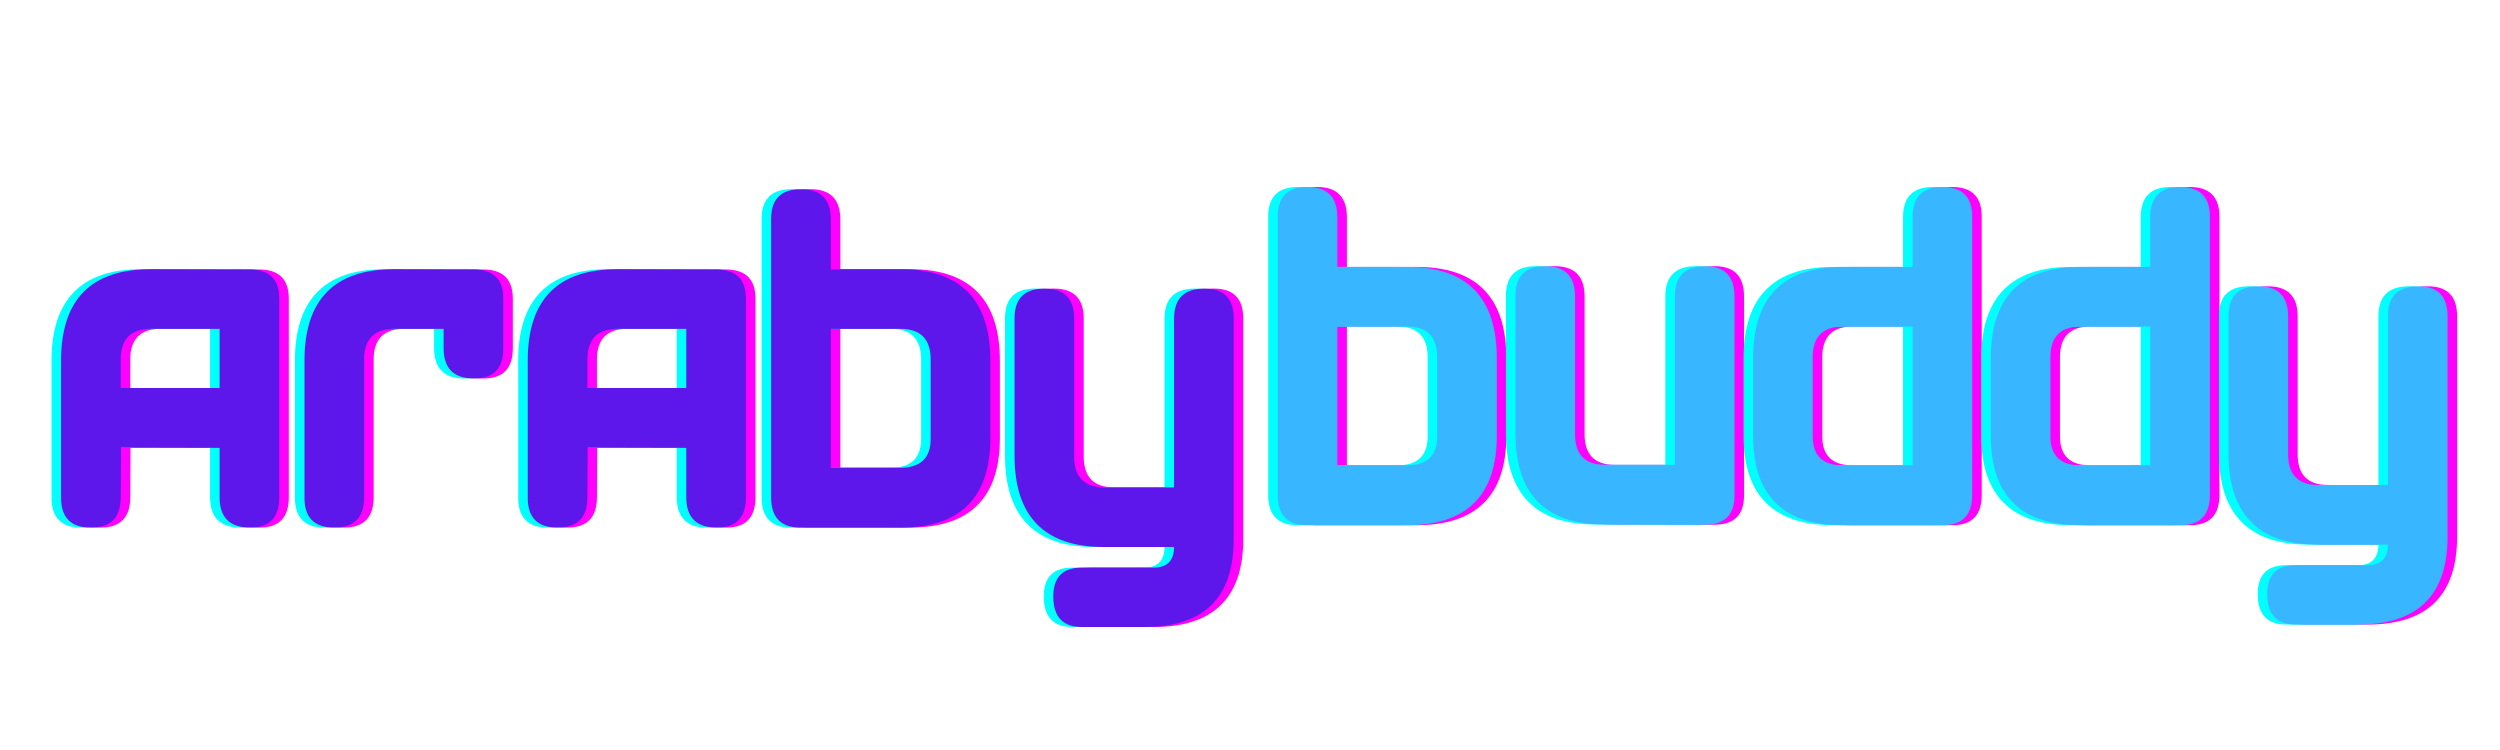 <svg xmlns="http://www.w3.org/2000/svg" xmlns:xlink="http://www.w3.org/1999/xlink" width="1000" zoomAndPan="magnify" viewBox="0 0 750 225" height="300" preserveAspectRatio="xMidYMid meet" version="1.0"><defs><g/></defs><g fill="#ff00ff" fill-opacity="1"><g transform="translate(378.734, 157.417)"><g><path d="M 16.242 0.148 L 46.195 0.148 C 64.152 0.148 73.168 -8.793 73.168 -26.672 L 73.168 -49.922 C 73.168 -68.176 64.227 -77.34 46.344 -77.34 L 25.332 -77.34 L 25.332 -92.242 C 25.332 -98.277 22.352 -101.332 16.391 -101.332 C 10.43 -101.332 7.449 -98.352 7.449 -92.465 L 7.449 -8.941 C 7.449 -2.906 10.355 0.148 16.242 0.148 Z M 25.332 -17.809 L 25.332 -59.457 L 46.195 -59.457 C 52.23 -59.457 55.285 -56.402 55.285 -50.293 L 55.285 -26.449 C 55.285 -20.715 52.23 -17.809 46.195 -17.809 Z M 25.332 -17.809 "/></g></g></g><g fill="#ff00ff" fill-opacity="1"><g transform="translate(450.041, 157.417)"><g><path d="M 64.375 -77.562 C 58.34 -77.562 55.285 -74.508 55.285 -68.473 L 55.285 -17.957 L 34.422 -17.957 C 28.387 -17.957 25.332 -21.012 25.332 -27.121 L 25.332 -68.473 C 25.332 -74.508 22.352 -77.562 16.391 -77.562 C 10.43 -77.562 7.449 -74.582 7.449 -68.621 L 7.449 -27.492 C 7.449 -9.238 16.391 -0.074 34.273 -0.074 L 64.227 0 C 70.188 0 73.168 -2.906 73.168 -8.793 L 73.168 -68.473 C 73.168 -74.508 70.262 -77.562 64.375 -77.562 Z M 64.375 -77.562 "/></g></g></g><g fill="#ff00ff" fill-opacity="1"><g transform="translate(521.348, 157.417)"><g><path d="M 73.168 -8.941 L 73.168 -92.465 C 73.168 -98.352 70.188 -101.332 64.227 -101.332 C 58.266 -101.332 55.285 -98.277 55.285 -92.242 L 55.285 -77.34 L 34.273 -77.34 C 16.391 -77.34 7.449 -68.176 7.449 -49.922 L 7.449 -26.672 C 7.449 -8.793 16.465 0.148 34.422 0.148 L 64.375 0.148 C 70.262 0.148 73.168 -2.906 73.168 -8.941 Z M 34.422 -17.809 C 28.387 -17.809 25.332 -20.715 25.332 -26.449 L 25.332 -50.293 C 25.332 -56.402 28.387 -59.457 34.422 -59.457 L 55.285 -59.457 L 55.285 -17.809 Z M 34.422 -17.809 "/></g></g></g><g fill="#ff00ff" fill-opacity="1"><g transform="translate(592.656, 157.417)"><g><path d="M 73.168 -8.941 L 73.168 -92.465 C 73.168 -98.352 70.188 -101.332 64.227 -101.332 C 58.266 -101.332 55.285 -98.277 55.285 -92.242 L 55.285 -77.34 L 34.273 -77.34 C 16.391 -77.34 7.449 -68.176 7.449 -49.922 L 7.449 -26.672 C 7.449 -8.793 16.465 0.148 34.422 0.148 L 64.375 0.148 C 70.262 0.148 73.168 -2.906 73.168 -8.941 Z M 34.422 -17.809 C 28.387 -17.809 25.332 -20.715 25.332 -26.449 L 25.332 -50.293 C 25.332 -56.402 28.387 -59.457 34.422 -59.457 L 55.285 -59.457 L 55.285 -17.809 Z M 34.422 -17.809 "/></g></g></g><g fill="#ff00ff" fill-opacity="1"><g transform="translate(663.963, 157.417)"><g><path d="M 64.375 -71.527 C 58.34 -71.527 55.285 -68.547 55.285 -62.512 L 55.285 -11.922 L 34.422 -11.922 C 28.387 -11.922 25.332 -14.977 25.332 -21.16 L 25.332 -62.512 C 25.332 -68.547 22.352 -71.527 16.391 -71.527 C 10.43 -71.527 7.449 -68.547 7.449 -62.586 L 7.449 -21.457 C 7.449 -3.203 16.391 5.961 34.273 5.961 L 55.285 5.961 C 55.285 10.133 53.125 12.219 48.879 12.145 L 27.566 12.145 C 21.832 12.145 19 15.125 19.074 21.012 C 19.148 26.973 21.98 29.953 27.719 29.953 L 46.344 29.953 C 64.227 29.953 73.168 21.16 73.168 3.578 L 73.168 -62.512 C 73.168 -68.547 70.262 -71.527 64.375 -71.527 Z M 64.375 -71.527 "/></g></g></g><g fill="#00ffff" fill-opacity="1"><g transform="translate(373.012, 157.417)"><g><path d="M 16.242 0.148 L 46.195 0.148 C 64.152 0.148 73.168 -8.793 73.168 -26.672 L 73.168 -49.922 C 73.168 -68.176 64.227 -77.34 46.344 -77.34 L 25.332 -77.34 L 25.332 -92.242 C 25.332 -98.277 22.352 -101.332 16.391 -101.332 C 10.43 -101.332 7.449 -98.352 7.449 -92.465 L 7.449 -8.941 C 7.449 -2.906 10.355 0.148 16.242 0.148 Z M 25.332 -17.809 L 25.332 -59.457 L 46.195 -59.457 C 52.23 -59.457 55.285 -56.402 55.285 -50.293 L 55.285 -26.449 C 55.285 -20.715 52.23 -17.809 46.195 -17.809 Z M 25.332 -17.809 "/></g></g></g><g fill="#00ffff" fill-opacity="1"><g transform="translate(444.319, 157.417)"><g><path d="M 64.375 -77.562 C 58.34 -77.562 55.285 -74.508 55.285 -68.473 L 55.285 -17.957 L 34.422 -17.957 C 28.387 -17.957 25.332 -21.012 25.332 -27.121 L 25.332 -68.473 C 25.332 -74.508 22.352 -77.562 16.391 -77.562 C 10.43 -77.562 7.449 -74.582 7.449 -68.621 L 7.449 -27.492 C 7.449 -9.238 16.391 -0.074 34.273 -0.074 L 64.227 0 C 70.188 0 73.168 -2.906 73.168 -8.793 L 73.168 -68.473 C 73.168 -74.508 70.262 -77.562 64.375 -77.562 Z M 64.375 -77.562 "/></g></g></g><g fill="#00ffff" fill-opacity="1"><g transform="translate(515.626, 157.417)"><g><path d="M 73.168 -8.941 L 73.168 -92.465 C 73.168 -98.352 70.188 -101.332 64.227 -101.332 C 58.266 -101.332 55.285 -98.277 55.285 -92.242 L 55.285 -77.34 L 34.273 -77.34 C 16.391 -77.34 7.449 -68.176 7.449 -49.922 L 7.449 -26.672 C 7.449 -8.793 16.465 0.148 34.422 0.148 L 64.375 0.148 C 70.262 0.148 73.168 -2.906 73.168 -8.941 Z M 34.422 -17.809 C 28.387 -17.809 25.332 -20.715 25.332 -26.449 L 25.332 -50.293 C 25.332 -56.402 28.387 -59.457 34.422 -59.457 L 55.285 -59.457 L 55.285 -17.809 Z M 34.422 -17.809 "/></g></g></g><g fill="#00ffff" fill-opacity="1"><g transform="translate(586.933, 157.417)"><g><path d="M 73.168 -8.941 L 73.168 -92.465 C 73.168 -98.352 70.188 -101.332 64.227 -101.332 C 58.266 -101.332 55.285 -98.277 55.285 -92.242 L 55.285 -77.34 L 34.273 -77.34 C 16.391 -77.34 7.449 -68.176 7.449 -49.922 L 7.449 -26.672 C 7.449 -8.793 16.465 0.148 34.422 0.148 L 64.375 0.148 C 70.262 0.148 73.168 -2.906 73.168 -8.941 Z M 34.422 -17.809 C 28.387 -17.809 25.332 -20.715 25.332 -26.449 L 25.332 -50.293 C 25.332 -56.402 28.387 -59.457 34.422 -59.457 L 55.285 -59.457 L 55.285 -17.809 Z M 34.422 -17.809 "/></g></g></g><g fill="#00ffff" fill-opacity="1"><g transform="translate(658.24, 157.417)"><g><path d="M 64.375 -71.527 C 58.34 -71.527 55.285 -68.547 55.285 -62.512 L 55.285 -11.922 L 34.422 -11.922 C 28.387 -11.922 25.332 -14.977 25.332 -21.16 L 25.332 -62.512 C 25.332 -68.547 22.352 -71.527 16.391 -71.527 C 10.43 -71.527 7.449 -68.547 7.449 -62.586 L 7.449 -21.457 C 7.449 -3.203 16.391 5.961 34.273 5.961 L 55.285 5.961 C 55.285 10.133 53.125 12.219 48.879 12.145 L 27.566 12.145 C 21.832 12.145 19 15.125 19.074 21.012 C 19.148 26.973 21.98 29.953 27.719 29.953 L 46.344 29.953 C 64.227 29.953 73.168 21.16 73.168 3.578 L 73.168 -62.512 C 73.168 -68.547 70.262 -71.527 64.375 -71.527 Z M 64.375 -71.527 "/></g></g></g><g fill="#38b6ff" fill-opacity="1"><g transform="translate(375.873, 157.417)"><g><path d="M 16.242 0.148 L 46.195 0.148 C 64.152 0.148 73.168 -8.793 73.168 -26.672 L 73.168 -49.922 C 73.168 -68.176 64.227 -77.34 46.344 -77.34 L 25.332 -77.34 L 25.332 -92.242 C 25.332 -98.277 22.352 -101.332 16.391 -101.332 C 10.43 -101.332 7.449 -98.352 7.449 -92.465 L 7.449 -8.941 C 7.449 -2.906 10.355 0.148 16.242 0.148 Z M 25.332 -17.809 L 25.332 -59.457 L 46.195 -59.457 C 52.23 -59.457 55.285 -56.402 55.285 -50.293 L 55.285 -26.449 C 55.285 -20.715 52.23 -17.809 46.195 -17.809 Z M 25.332 -17.809 "/></g></g></g><g fill="#38b6ff" fill-opacity="1"><g transform="translate(447.18, 157.417)"><g><path d="M 64.375 -77.562 C 58.34 -77.562 55.285 -74.508 55.285 -68.473 L 55.285 -17.957 L 34.422 -17.957 C 28.387 -17.957 25.332 -21.012 25.332 -27.121 L 25.332 -68.473 C 25.332 -74.508 22.352 -77.562 16.391 -77.562 C 10.43 -77.562 7.449 -74.582 7.449 -68.621 L 7.449 -27.492 C 7.449 -9.238 16.391 -0.074 34.273 -0.074 L 64.227 0 C 70.188 0 73.168 -2.906 73.168 -8.793 L 73.168 -68.473 C 73.168 -74.508 70.262 -77.562 64.375 -77.562 Z M 64.375 -77.562 "/></g></g></g><g fill="#38b6ff" fill-opacity="1"><g transform="translate(518.487, 157.417)"><g><path d="M 73.168 -8.941 L 73.168 -92.465 C 73.168 -98.352 70.188 -101.332 64.227 -101.332 C 58.266 -101.332 55.285 -98.277 55.285 -92.242 L 55.285 -77.34 L 34.273 -77.34 C 16.391 -77.34 7.449 -68.176 7.449 -49.922 L 7.449 -26.672 C 7.449 -8.793 16.465 0.148 34.422 0.148 L 64.375 0.148 C 70.262 0.148 73.168 -2.906 73.168 -8.941 Z M 34.422 -17.809 C 28.387 -17.809 25.332 -20.715 25.332 -26.449 L 25.332 -50.293 C 25.332 -56.402 28.387 -59.457 34.422 -59.457 L 55.285 -59.457 L 55.285 -17.809 Z M 34.422 -17.809 "/></g></g></g><g fill="#38b6ff" fill-opacity="1"><g transform="translate(589.794, 157.417)"><g><path d="M 73.168 -8.941 L 73.168 -92.465 C 73.168 -98.352 70.188 -101.332 64.227 -101.332 C 58.266 -101.332 55.285 -98.277 55.285 -92.242 L 55.285 -77.34 L 34.273 -77.34 C 16.391 -77.34 7.449 -68.176 7.449 -49.922 L 7.449 -26.672 C 7.449 -8.793 16.465 0.148 34.422 0.148 L 64.375 0.148 C 70.262 0.148 73.168 -2.906 73.168 -8.941 Z M 34.422 -17.809 C 28.387 -17.809 25.332 -20.715 25.332 -26.449 L 25.332 -50.293 C 25.332 -56.402 28.387 -59.457 34.422 -59.457 L 55.285 -59.457 L 55.285 -17.809 Z M 34.422 -17.809 "/></g></g></g><g fill="#38b6ff" fill-opacity="1"><g transform="translate(661.102, 157.417)"><g><path d="M 64.375 -71.527 C 58.34 -71.527 55.285 -68.547 55.285 -62.512 L 55.285 -11.922 L 34.422 -11.922 C 28.387 -11.922 25.332 -14.977 25.332 -21.16 L 25.332 -62.512 C 25.332 -68.547 22.352 -71.527 16.391 -71.527 C 10.43 -71.527 7.449 -68.547 7.449 -62.586 L 7.449 -21.457 C 7.449 -3.203 16.391 5.961 34.273 5.961 L 55.285 5.961 C 55.285 10.133 53.125 12.219 48.879 12.145 L 27.566 12.145 C 21.832 12.145 19 15.125 19.074 21.012 C 19.148 26.973 21.98 29.953 27.719 29.953 L 46.344 29.953 C 64.227 29.953 73.168 21.16 73.168 3.578 L 73.168 -62.512 C 73.168 -68.547 70.262 -71.527 64.375 -71.527 Z M 64.375 -71.527 "/></g></g></g><g fill="#ff00ff" fill-opacity="1"><g transform="translate(13.735, 158.137)"><g><path d="M 72.902 -8.945 L 72.902 -68.504 C 72.902 -74.395 69.922 -77.301 63.957 -77.301 L 34.289 -77.375 C 16.398 -77.375 7.453 -68.207 7.453 -49.945 L 7.453 -8.797 C 7.453 -2.832 10.438 0.148 16.398 0.148 C 22.363 0.148 25.344 -2.906 25.344 -8.945 L 25.418 -23.855 L 55.012 -23.781 L 55.012 -8.945 C 55.012 -2.906 58.07 0.148 64.184 0.148 C 69.996 0.148 72.902 -2.906 72.902 -8.945 Z M 25.344 -41.746 L 25.344 -50.316 C 25.344 -56.43 28.402 -59.484 34.438 -59.484 L 55.012 -59.484 L 55.012 -41.746 Z M 25.344 -41.746 "/></g></g></g><g fill="#ff00ff" fill-opacity="1"><g transform="translate(86.754, 158.137)"><g><path d="M 67.09 -53.672 L 67.09 -68.504 C 67.09 -74.395 64.109 -77.301 58.145 -77.301 L 34.289 -77.375 C 16.398 -77.375 7.453 -68.207 7.453 -49.945 L 7.453 -8.797 C 7.453 -2.832 10.438 0.148 16.398 0.148 C 22.363 0.148 25.344 -2.906 25.344 -8.945 L 25.344 -50.316 C 25.344 -56.43 28.402 -59.484 34.438 -59.484 L 49.199 -59.484 L 49.199 -53.672 C 49.199 -47.633 52.254 -44.578 58.293 -44.578 C 64.184 -44.578 67.09 -47.633 67.09 -53.672 Z M 67.09 -53.672 "/></g></g></g><g fill="#ff00ff" fill-opacity="1"><g transform="translate(153.735, 158.137)"><g><path d="M 72.902 -8.945 L 72.902 -68.504 C 72.902 -74.395 69.922 -77.301 63.957 -77.301 L 34.289 -77.375 C 16.398 -77.375 7.453 -68.207 7.453 -49.945 L 7.453 -8.797 C 7.453 -2.832 10.438 0.148 16.398 0.148 C 22.363 0.148 25.344 -2.906 25.344 -8.945 L 25.418 -23.855 L 55.012 -23.781 L 55.012 -8.945 C 55.012 -2.906 58.07 0.148 64.184 0.148 C 69.996 0.148 72.902 -2.906 72.902 -8.945 Z M 25.344 -41.746 L 25.344 -50.316 C 25.344 -56.43 28.402 -59.484 34.438 -59.484 L 55.012 -59.484 L 55.012 -41.746 Z M 25.344 -41.746 "/></g></g></g><g fill="#ff00ff" fill-opacity="1"><g transform="translate(226.754, 158.137)"><g><path d="M 16.25 0.148 L 46.219 0.148 C 64.184 0.148 73.203 -8.797 73.203 -26.688 L 73.203 -49.945 C 73.203 -68.207 64.258 -77.375 46.367 -77.375 L 25.344 -77.375 L 25.344 -92.285 C 25.344 -98.324 22.363 -101.379 16.398 -101.379 C 10.438 -101.379 7.453 -98.398 7.453 -92.508 L 7.453 -8.945 C 7.453 -2.906 10.363 0.148 16.25 0.148 Z M 25.344 -17.816 L 25.344 -59.484 L 46.219 -59.484 C 52.254 -59.484 55.312 -56.43 55.312 -50.316 L 55.312 -26.465 C 55.312 -20.723 52.254 -17.816 46.219 -17.816 Z M 25.344 -17.816 "/></g></g></g><g fill="#ff00ff" fill-opacity="1"><g transform="translate(299.773, 158.137)"><g><path d="M 64.406 -71.562 C 58.367 -71.562 55.312 -68.582 55.312 -62.543 L 55.312 -11.926 L 34.438 -11.926 C 28.402 -11.926 25.344 -14.984 25.344 -21.172 L 25.344 -62.543 C 25.344 -68.582 22.363 -71.562 16.398 -71.562 C 10.438 -71.562 7.453 -68.582 7.453 -62.617 L 7.453 -21.469 C 7.453 -3.207 16.398 5.965 34.289 5.965 L 55.312 5.965 C 55.312 10.137 53.148 12.227 48.902 12.152 L 27.582 12.152 C 21.84 12.152 19.008 15.133 19.082 21.02 C 19.156 26.984 21.992 29.965 27.73 29.965 L 46.367 29.965 C 64.258 29.965 73.203 21.172 73.203 3.578 L 73.203 -62.543 C 73.203 -68.582 70.293 -71.562 64.406 -71.562 Z M 64.406 -71.562 "/></g></g></g><g fill="#00ffff" fill-opacity="1"><g transform="translate(8.01, 158.137)"><g><path d="M 72.902 -8.945 L 72.902 -68.504 C 72.902 -74.395 69.922 -77.301 63.957 -77.301 L 34.289 -77.375 C 16.398 -77.375 7.453 -68.207 7.453 -49.945 L 7.453 -8.797 C 7.453 -2.832 10.438 0.148 16.398 0.148 C 22.363 0.148 25.344 -2.906 25.344 -8.945 L 25.418 -23.855 L 55.012 -23.781 L 55.012 -8.945 C 55.012 -2.906 58.07 0.148 64.184 0.148 C 69.996 0.148 72.902 -2.906 72.902 -8.945 Z M 25.344 -41.746 L 25.344 -50.316 C 25.344 -56.43 28.402 -59.484 34.438 -59.484 L 55.012 -59.484 L 55.012 -41.746 Z M 25.344 -41.746 "/></g></g></g><g fill="#00ffff" fill-opacity="1"><g transform="translate(81.029, 158.137)"><g><path d="M 67.09 -53.672 L 67.09 -68.504 C 67.09 -74.395 64.109 -77.301 58.145 -77.301 L 34.289 -77.375 C 16.398 -77.375 7.453 -68.207 7.453 -49.945 L 7.453 -8.797 C 7.453 -2.832 10.438 0.148 16.398 0.148 C 22.363 0.148 25.344 -2.906 25.344 -8.945 L 25.344 -50.316 C 25.344 -56.43 28.402 -59.484 34.438 -59.484 L 49.199 -59.484 L 49.199 -53.672 C 49.199 -47.633 52.254 -44.578 58.293 -44.578 C 64.184 -44.578 67.09 -47.633 67.09 -53.672 Z M 67.09 -53.672 "/></g></g></g><g fill="#00ffff" fill-opacity="1"><g transform="translate(148.01, 158.137)"><g><path d="M 72.902 -8.945 L 72.902 -68.504 C 72.902 -74.395 69.922 -77.301 63.957 -77.301 L 34.289 -77.375 C 16.398 -77.375 7.453 -68.207 7.453 -49.945 L 7.453 -8.797 C 7.453 -2.832 10.438 0.148 16.398 0.148 C 22.363 0.148 25.344 -2.906 25.344 -8.945 L 25.418 -23.855 L 55.012 -23.781 L 55.012 -8.945 C 55.012 -2.906 58.07 0.148 64.184 0.148 C 69.996 0.148 72.902 -2.906 72.902 -8.945 Z M 25.344 -41.746 L 25.344 -50.316 C 25.344 -56.43 28.402 -59.484 34.438 -59.484 L 55.012 -59.484 L 55.012 -41.746 Z M 25.344 -41.746 "/></g></g></g><g fill="#00ffff" fill-opacity="1"><g transform="translate(221.029, 158.137)"><g><path d="M 16.25 0.148 L 46.219 0.148 C 64.184 0.148 73.203 -8.797 73.203 -26.688 L 73.203 -49.945 C 73.203 -68.207 64.258 -77.375 46.367 -77.375 L 25.344 -77.375 L 25.344 -92.285 C 25.344 -98.324 22.363 -101.379 16.398 -101.379 C 10.438 -101.379 7.453 -98.398 7.453 -92.508 L 7.453 -8.945 C 7.453 -2.906 10.363 0.148 16.25 0.148 Z M 25.344 -17.816 L 25.344 -59.484 L 46.219 -59.484 C 52.254 -59.484 55.312 -56.43 55.312 -50.316 L 55.312 -26.465 C 55.312 -20.723 52.254 -17.816 46.219 -17.816 Z M 25.344 -17.816 "/></g></g></g><g fill="#00ffff" fill-opacity="1"><g transform="translate(294.048, 158.137)"><g><path d="M 64.406 -71.562 C 58.367 -71.562 55.312 -68.582 55.312 -62.543 L 55.312 -11.926 L 34.438 -11.926 C 28.402 -11.926 25.344 -14.984 25.344 -21.172 L 25.344 -62.543 C 25.344 -68.582 22.363 -71.562 16.398 -71.562 C 10.438 -71.562 7.453 -68.582 7.453 -62.617 L 7.453 -21.469 C 7.453 -3.207 16.398 5.965 34.289 5.965 L 55.312 5.965 C 55.312 10.137 53.148 12.227 48.902 12.152 L 27.582 12.152 C 21.84 12.152 19.008 15.133 19.082 21.02 C 19.156 26.984 21.992 29.965 27.73 29.965 L 46.367 29.965 C 64.258 29.965 73.203 21.172 73.203 3.578 L 73.203 -62.543 C 73.203 -68.582 70.293 -71.562 64.406 -71.562 Z M 64.406 -71.562 "/></g></g></g><g fill="#5e17eb" fill-opacity="1"><g transform="translate(10.873, 158.137)"><g><path d="M 72.902 -8.945 L 72.902 -68.504 C 72.902 -74.395 69.922 -77.301 63.957 -77.301 L 34.289 -77.375 C 16.398 -77.375 7.453 -68.207 7.453 -49.945 L 7.453 -8.797 C 7.453 -2.832 10.438 0.148 16.398 0.148 C 22.363 0.148 25.344 -2.906 25.344 -8.945 L 25.418 -23.855 L 55.012 -23.781 L 55.012 -8.945 C 55.012 -2.906 58.07 0.148 64.184 0.148 C 69.996 0.148 72.902 -2.906 72.902 -8.945 Z M 25.344 -41.746 L 25.344 -50.316 C 25.344 -56.43 28.402 -59.484 34.438 -59.484 L 55.012 -59.484 L 55.012 -41.746 Z M 25.344 -41.746 "/></g></g></g><g fill="#5e17eb" fill-opacity="1"><g transform="translate(83.892, 158.137)"><g><path d="M 67.09 -53.672 L 67.09 -68.504 C 67.09 -74.395 64.109 -77.301 58.145 -77.301 L 34.289 -77.375 C 16.398 -77.375 7.453 -68.207 7.453 -49.945 L 7.453 -8.797 C 7.453 -2.832 10.438 0.148 16.398 0.148 C 22.363 0.148 25.344 -2.906 25.344 -8.945 L 25.344 -50.316 C 25.344 -56.43 28.402 -59.484 34.438 -59.484 L 49.199 -59.484 L 49.199 -53.672 C 49.199 -47.633 52.254 -44.578 58.293 -44.578 C 64.184 -44.578 67.09 -47.633 67.09 -53.672 Z M 67.09 -53.672 "/></g></g></g><g fill="#5e17eb" fill-opacity="1"><g transform="translate(150.873, 158.137)"><g><path d="M 72.902 -8.945 L 72.902 -68.504 C 72.902 -74.395 69.922 -77.301 63.957 -77.301 L 34.289 -77.375 C 16.398 -77.375 7.453 -68.207 7.453 -49.945 L 7.453 -8.797 C 7.453 -2.832 10.438 0.148 16.398 0.148 C 22.363 0.148 25.344 -2.906 25.344 -8.945 L 25.418 -23.855 L 55.012 -23.781 L 55.012 -8.945 C 55.012 -2.906 58.07 0.148 64.184 0.148 C 69.996 0.148 72.902 -2.906 72.902 -8.945 Z M 25.344 -41.746 L 25.344 -50.316 C 25.344 -56.43 28.402 -59.484 34.438 -59.484 L 55.012 -59.484 L 55.012 -41.746 Z M 25.344 -41.746 "/></g></g></g><g fill="#5e17eb" fill-opacity="1"><g transform="translate(223.892, 158.137)"><g><path d="M 16.25 0.148 L 46.219 0.148 C 64.184 0.148 73.203 -8.797 73.203 -26.688 L 73.203 -49.945 C 73.203 -68.207 64.258 -77.375 46.367 -77.375 L 25.344 -77.375 L 25.344 -92.285 C 25.344 -98.324 22.363 -101.379 16.398 -101.379 C 10.438 -101.379 7.453 -98.398 7.453 -92.508 L 7.453 -8.945 C 7.453 -2.906 10.363 0.148 16.25 0.148 Z M 25.344 -17.816 L 25.344 -59.484 L 46.219 -59.484 C 52.254 -59.484 55.312 -56.43 55.312 -50.316 L 55.312 -26.465 C 55.312 -20.723 52.254 -17.816 46.219 -17.816 Z M 25.344 -17.816 "/></g></g></g><g fill="#5e17eb" fill-opacity="1"><g transform="translate(296.91, 158.137)"><g><path d="M 64.406 -71.562 C 58.367 -71.562 55.312 -68.582 55.312 -62.543 L 55.312 -11.926 L 34.438 -11.926 C 28.402 -11.926 25.344 -14.984 25.344 -21.172 L 25.344 -62.543 C 25.344 -68.582 22.363 -71.562 16.398 -71.562 C 10.438 -71.562 7.453 -68.582 7.453 -62.617 L 7.453 -21.469 C 7.453 -3.207 16.398 5.965 34.289 5.965 L 55.312 5.965 C 55.312 10.137 53.148 12.227 48.902 12.152 L 27.582 12.152 C 21.84 12.152 19.008 15.133 19.082 21.02 C 19.156 26.984 21.992 29.965 27.73 29.965 L 46.367 29.965 C 64.258 29.965 73.203 21.172 73.203 3.578 L 73.203 -62.543 C 73.203 -68.582 70.293 -71.562 64.406 -71.562 Z M 64.406 -71.562 "/></g></g></g></svg>